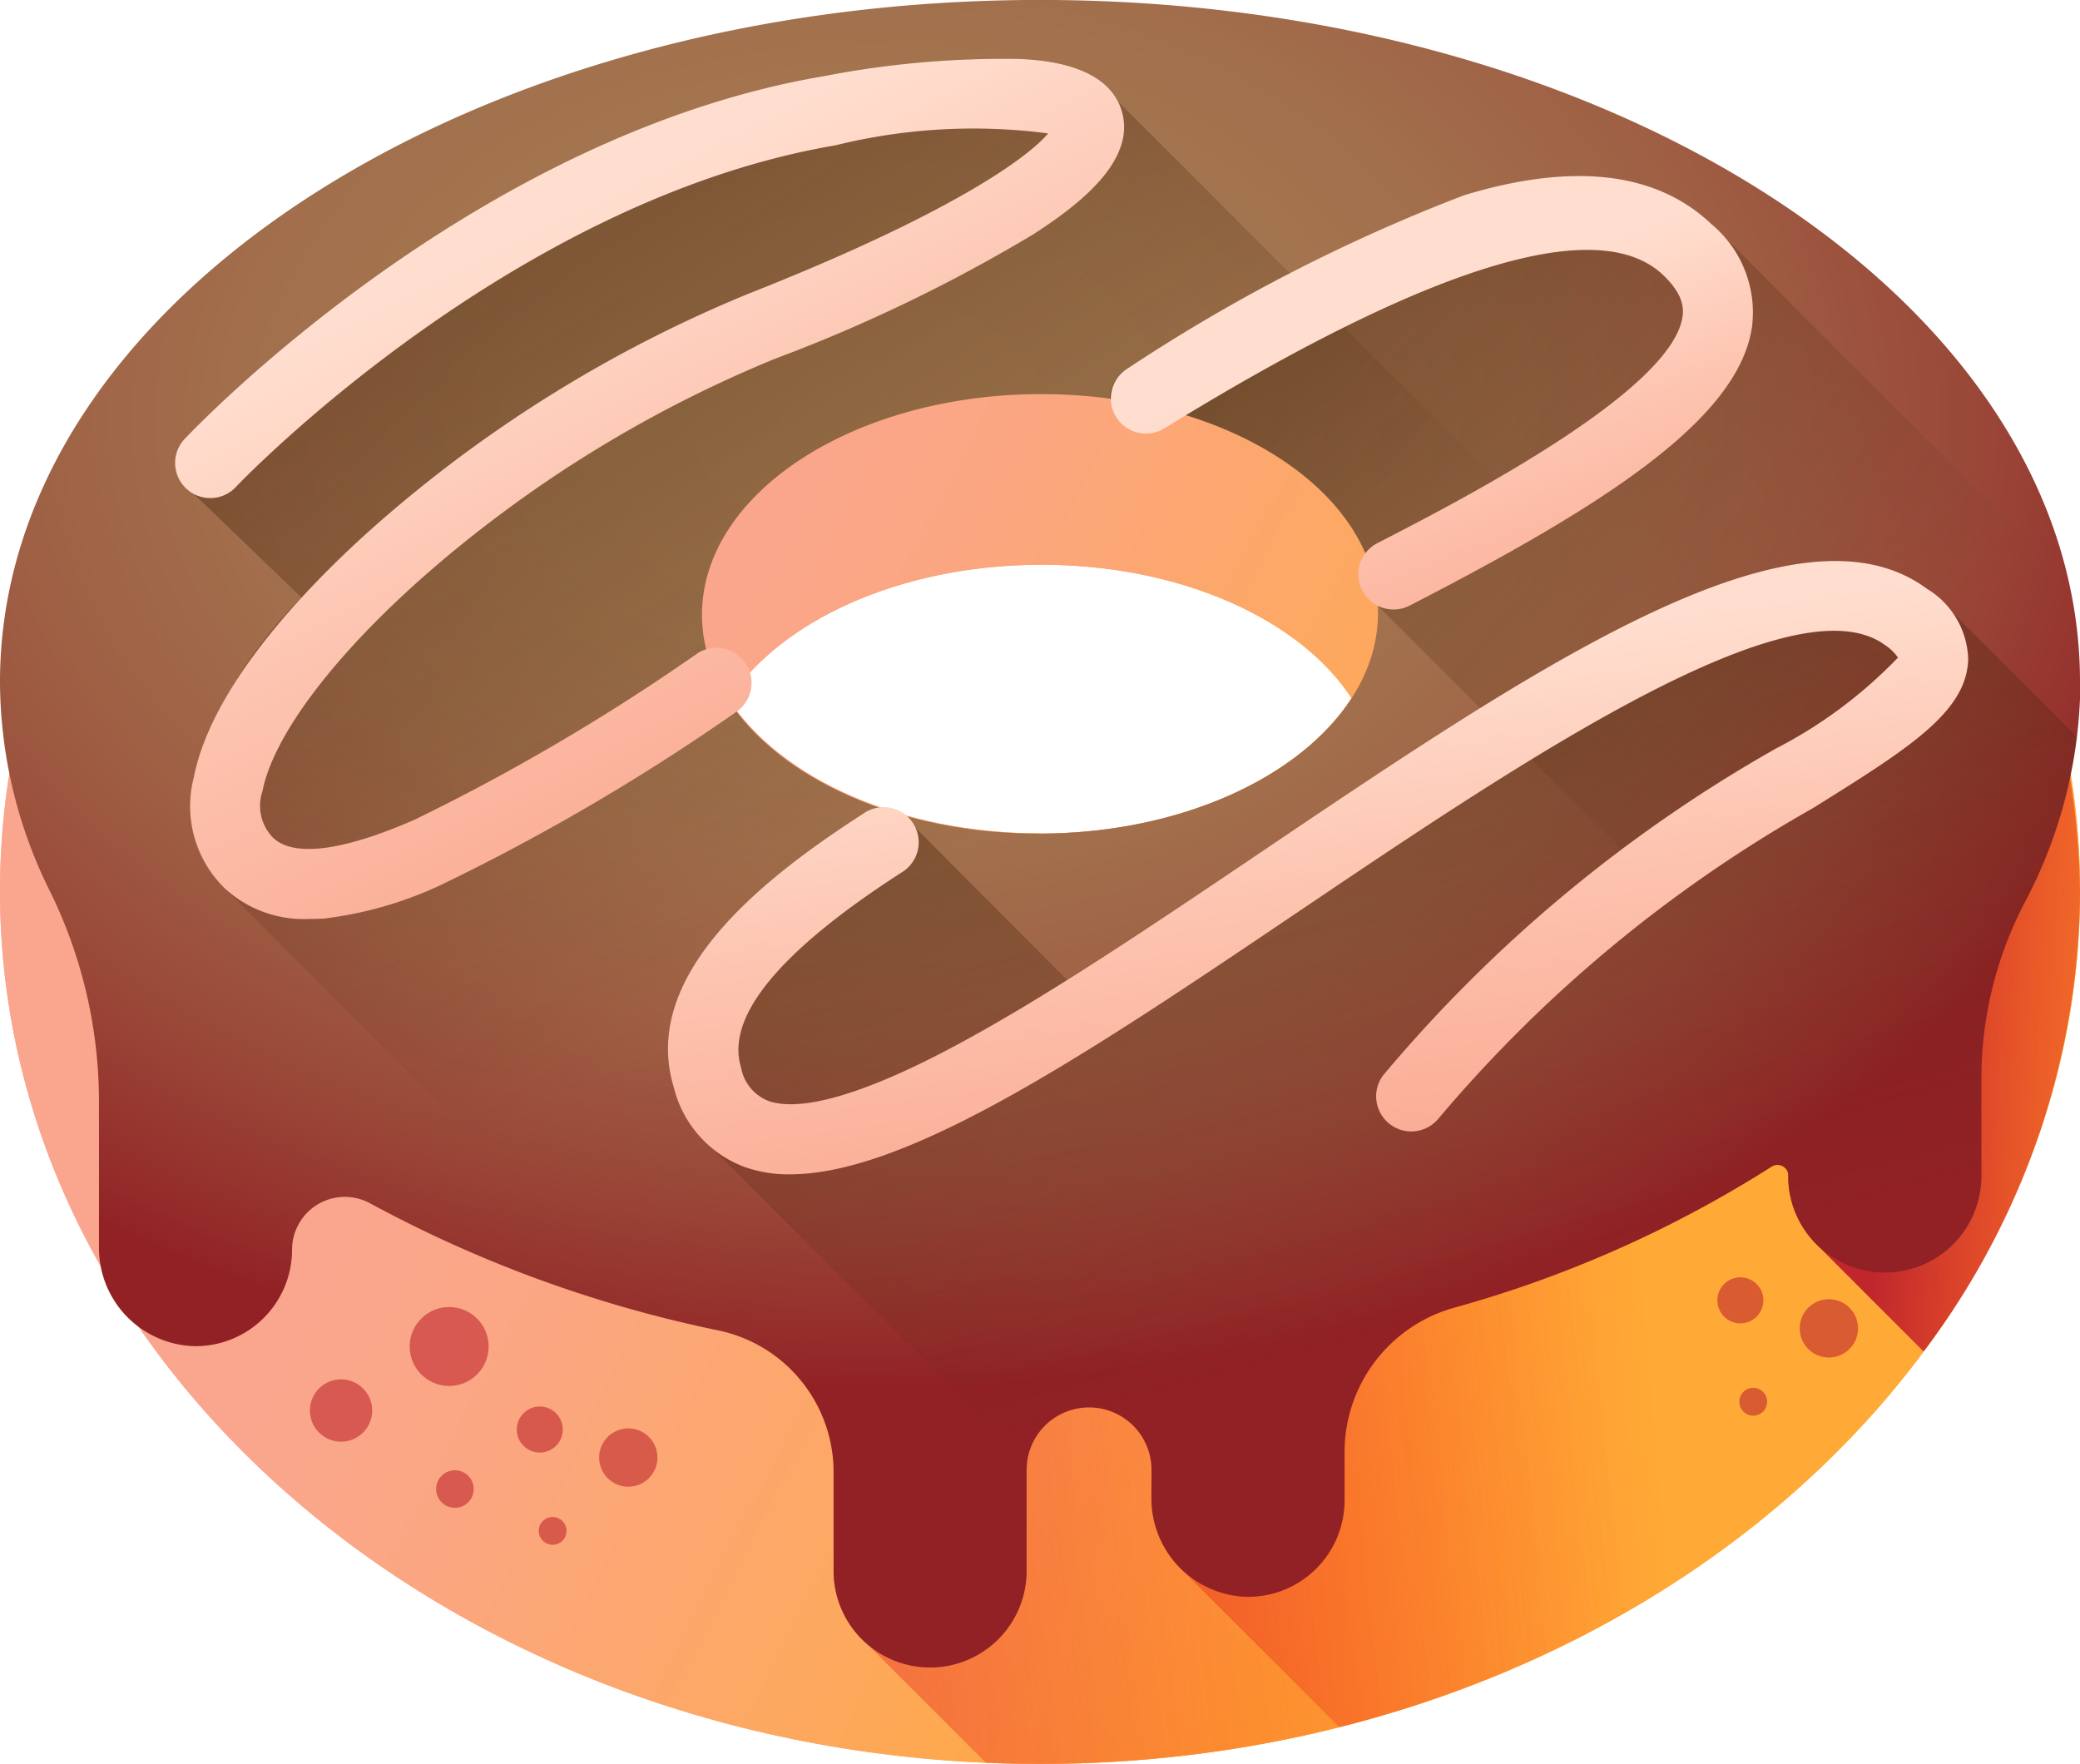 <svg xmlns="http://www.w3.org/2000/svg" xmlns:xlink="http://www.w3.org/1999/xlink" width="38.307" height="32.483" viewBox="0 0 38.307 32.483">
  <defs>
    <linearGradient id="linear-gradient" x1="0.294" y1="0.41" x2="0.757" y2="0.612" gradientUnits="objectBoundingBox">
      <stop offset="0" stop-color="#faa68e"/>
      <stop offset="0.206" stop-color="#fba682"/>
      <stop offset="0.581" stop-color="#fda861"/>
      <stop offset="1" stop-color="#ffa936"/>
    </linearGradient>
    <linearGradient id="linear-gradient-3" x1="0.607" y1="0.477" x2="-0.841" y2="0.616" gradientUnits="objectBoundingBox">
      <stop offset="0" stop-color="#f82814" stop-opacity="0"/>
      <stop offset="0.245" stop-color="#f12817" stop-opacity="0.243"/>
      <stop offset="0.605" stop-color="#dd2820" stop-opacity="0.604"/>
      <stop offset="1" stop-color="#c0272d"/>
    </linearGradient>
    <linearGradient id="linear-gradient-4" x1="0.532" y1="0.491" x2="-0.624" y2="0.581" xlink:href="#linear-gradient-3"/>
    <linearGradient id="linear-gradient-5" x1="1.649" y1="0.754" x2="0.366" y2="0.524" xlink:href="#linear-gradient-3"/>
    <radialGradient id="radial-gradient" cx="0.417" cy="0.254" r="0.834" gradientTransform="translate(0.083 0.079) scale(0.802 0.69)" gradientUnits="objectBoundingBox">
      <stop offset="0" stop-color="#a57c52"/>
      <stop offset="0.26" stop-color="#a47950"/>
      <stop offset="0.458" stop-color="#a26f4c"/>
      <stop offset="0.636" stop-color="#9f5f44"/>
      <stop offset="0.801" stop-color="#9a4838"/>
      <stop offset="0.957" stop-color="#942b2a"/>
      <stop offset="1" stop-color="#922125"/>
    </radialGradient>
    <linearGradient id="linear-gradient-6" x1="-24.854" y1="-260.55" x2="-23.469" y2="-258.63" xlink:href="#linear-gradient-3"/>
    <linearGradient id="linear-gradient-7" x1="-28.677" y1="-332.723" x2="-27.293" y2="-330.803" xlink:href="#linear-gradient-3"/>
    <linearGradient id="linear-gradient-8" x1="-54.287" y1="-554.447" x2="-52.902" y2="-552.527" xlink:href="#linear-gradient-3"/>
    <linearGradient id="linear-gradient-9" x1="-156.502" y1="-268.1" x2="-155.117" y2="-266.18" xlink:href="#linear-gradient-3"/>
    <linearGradient id="linear-gradient-10" x1="-195.235" y1="-340.637" x2="-193.85" y2="-338.718" xlink:href="#linear-gradient-3"/>
    <linearGradient id="linear-gradient-11" x1="-328.008" y1="-569.131" x2="-326.624" y2="-567.21" xlink:href="#linear-gradient-3"/>
    <linearGradient id="linear-gradient-12" x1="-180.266" y1="-245.424" x2="-178.881" y2="-243.506" xlink:href="#linear-gradient-3"/>
    <linearGradient id="linear-gradient-13" x1="-225.334" y1="-311.917" x2="-223.949" y2="-309.998" xlink:href="#linear-gradient-3"/>
    <linearGradient id="linear-gradient-14" x1="-377.938" y1="-521.489" x2="-376.553" y2="-519.569" xlink:href="#linear-gradient-3"/>
    <linearGradient id="linear-gradient-15" x1="0.461" y1="0.475" x2="-0.179" y2="-0.443" gradientUnits="objectBoundingBox">
      <stop offset="0" stop-color="#42210b" stop-opacity="0"/>
      <stop offset="1" stop-color="#42210b"/>
    </linearGradient>
    <linearGradient id="linear-gradient-16" x1="0.357" y1="0.211" x2="0.772" y2="0.965" gradientUnits="objectBoundingBox">
      <stop offset="0" stop-color="#ffdecf"/>
      <stop offset="0.379" stop-color="#fdc4b0"/>
      <stop offset="0.766" stop-color="#fbae97"/>
      <stop offset="1" stop-color="#faa68e"/>
    </linearGradient>
    <linearGradient id="linear-gradient-17" x1="0.764" y1="0.56" x2="-0.507" y2="-0.639" xlink:href="#linear-gradient-15"/>
    <linearGradient id="linear-gradient-18" x1="0.477" y1="0.342" x2="0.924" y2="1.149" xlink:href="#linear-gradient-16"/>
    <linearGradient id="linear-gradient-19" x1="0.641" y1="0.733" x2="0.152" y2="-0.65" xlink:href="#linear-gradient-15"/>
    <linearGradient id="linear-gradient-20" x1="0.441" y1="0.269" x2="0.665" y2="1.114" xlink:href="#linear-gradient-16"/>
  </defs>
  <g id="_020-donut" data-name="020-donut" transform="translate(0 -38.77)">
    <path id="Trazado_1988" data-name="Trazado 1988" d="M19.154,43.284C8.576,43.284,0,50.479,0,59.356S8.576,75.428,19.154,75.428s19.154-7.2,19.154-16.072S29.731,43.284,19.154,43.284ZM19.21,50.2h0Zm-.056,8.092c-2.575,0-4.784-1.016-5.731-2.465.944-1.447,3.143-2.469,5.711-2.482,2.587-.013,4.81,1,5.757,2.457C23.947,57.26,21.735,58.295,19.154,58.295Z" transform="translate(0 -4.175)" fill="url(#linear-gradient)"/>
    <path id="Trazado_1989" data-name="Trazado 1989" d="M19.154,43.284C8.576,43.284,0,50.479,0,59.356S8.576,75.428,19.154,75.428s19.154-7.2,19.154-16.072S29.731,43.284,19.154,43.284ZM19.21,50.2h0Zm-.056,8.092c-2.575,0-4.784-1.016-5.731-2.465.944-1.447,3.143-2.469,5.711-2.482,2.587-.013,4.81,1,5.757,2.457C23.947,57.26,21.735,58.295,19.154,58.295Z" transform="translate(0 -4.175)" fill="url(#linear-gradient)"/>
    <path id="Trazado_1990" data-name="Trazado 1990" d="M227.333,257.258H216.9a12.52,12.52,0,0,0-12.52,12.52,1.773,1.773,0,0,0,.615,1.343l2.187,2.187q.5.021,1,.022C218.757,273.33,227.333,266.135,227.333,257.258Z" transform="translate(-189.026 -202.077)" fill="url(#linear-gradient-3)"/>
    <path id="Trazado_1991" data-name="Trazado 1991" d="M299.38,257.258h-5.933a11.172,11.172,0,0,0-11.172,11.172,1.847,1.847,0,0,0,.631,1.39l2.833,2.833C293.63,270.666,299.38,264.526,299.38,257.258Z" transform="translate(-261.073 -202.077)" fill="url(#linear-gradient-4)"/>
    <path id="Trazado_1992" data-name="Trazado 1992" d="M443.842,119.83a14.793,14.793,0,0,0-5.373-11.161v16.507a1.773,1.773,0,0,0,.577,1.215l1.916,1.916A14.157,14.157,0,0,0,443.842,119.83Z" transform="translate(-405.535 -64.649)" fill="url(#linear-gradient-5)"/>
    <path id="Trazado_1993" data-name="Trazado 1993" d="M38.307,51.328c0-6.936-8.576-12.559-19.154-12.559S0,44.392,0,51.328a8.687,8.687,0,0,0,.933,3.881,8.787,8.787,0,0,1,.89,3.9v2.627a1.808,1.808,0,0,0,1.756,1.824,1.778,1.778,0,0,0,1.8-1.778.972.972,0,0,1,1.442-.85,23.352,23.352,0,0,0,6.41,2.338,2.667,2.667,0,0,1,2.121,2.6V67.7a1.777,1.777,0,1,0,3.555,0V65.838a1.148,1.148,0,1,1,2.3,0v.514a1.808,1.808,0,0,0,1.756,1.824,1.778,1.778,0,0,0,1.8-1.778v-.884a2.759,2.759,0,0,1,2-2.657,21.681,21.681,0,0,0,5.861-2.6.2.2,0,0,1,.312.17,1.777,1.777,0,0,0,3.555,0V58.673a7.007,7.007,0,0,1,.785-3.258,8.736,8.736,0,0,0,1.038-4.086Zm-19.174-5.3c3.439-.017,6.234,1.781,6.245,4.016s-2.767,4.06-6.205,4.077-6.234-1.781-6.245-4.016S15.695,46.044,19.134,46.027Z" fill="url(#radial-gradient)"/>
    <g id="Grupo_2763" data-name="Grupo 2763" transform="translate(5.707 62.292)" opacity="0.6">
      <g id="Grupo_2760" data-name="Grupo 2760" transform="translate(0 0.547)">
        <circle id="Elipse_153" data-name="Elipse 153" cx="0.727" cy="0.727" r="0.727" transform="translate(1.838)" fill="url(#linear-gradient-6)"/>
        <circle id="Elipse_154" data-name="Elipse 154" cx="0.574" cy="0.574" r="0.574" transform="translate(0 1.332)" fill="url(#linear-gradient-7)"/>
        <circle id="Elipse_155" data-name="Elipse 155" cx="0.346" cy="0.346" r="0.346" transform="translate(2.325 3.006)" fill="url(#linear-gradient-8)"/>
      </g>
      <g id="Grupo_2761" data-name="Grupo 2761" transform="translate(3.81 2.379)">
        <circle id="Elipse_156" data-name="Elipse 156" cx="0.537" cy="0.537" r="0.537" transform="translate(1.517 0.403)" fill="url(#linear-gradient-9)"/>
        <circle id="Elipse_157" data-name="Elipse 157" cx="0.424" cy="0.424" r="0.424" fill="url(#linear-gradient-10)"/>
        <circle id="Elipse_158" data-name="Elipse 158" cx="0.256" cy="0.256" r="0.256" transform="translate(0.405 2.035)" fill="url(#linear-gradient-11)"/>
      </g>
      <g id="Grupo_2762" data-name="Grupo 2762" transform="translate(25.921 0)">
        <circle id="Elipse_159" data-name="Elipse 159" cx="0.537" cy="0.537" r="0.537" transform="translate(1.517 0.403)" fill="url(#linear-gradient-12)"/>
        <circle id="Elipse_160" data-name="Elipse 160" cx="0.424" cy="0.424" r="0.424" fill="url(#linear-gradient-13)"/>
        <circle id="Elipse_161" data-name="Elipse 161" cx="0.256" cy="0.256" r="0.256" transform="translate(0.405 2.035)" fill="url(#linear-gradient-14)"/>
      </g>
    </g>
    <path id="Trazado_1994" data-name="Trazado 1994" d="M60.553,53.851c-.361-.707-1.442-.765-1.817-.785a17.411,17.411,0,0,0-3.6.317c-6.424,1.089-11.538,6.435-11.753,6.662a.647.647,0,0,0,.026.914l2.106,2.029a7.617,7.617,0,0,0-1.985,3.306,2.11,2.11,0,0,0,.564,2.042l7.853,7.853q.612.162,1.244.3a2.667,2.667,0,0,1,2.121,2.6v.464l2.806,2.806a1.761,1.761,0,0,0,.749-1.448V79.051a1.148,1.148,0,1,1,2.3,0v.514a1.808,1.808,0,0,0,1.756,1.824,1.778,1.778,0,0,0,1.8-1.778v-.884a2.759,2.759,0,0,1,2-2.657,21.681,21.681,0,0,0,5.861-2.6.2.2,0,0,1,.312.17,1.777,1.777,0,0,0,3.555,0V71.885a7.214,7.214,0,0,1,.25-1.892ZM59.135,67.332c-3.439.017-6.234-1.781-6.245-4.016s2.767-4.06,6.205-4.077,6.234,1.781,6.245,4.016S62.574,67.315,59.135,67.332Z" transform="translate(-39.961 -13.212)" fill="url(#linear-gradient-15)"/>
    <path id="Trazado_1995" data-name="Trazado 1995" d="M45.648,68.906a2.15,2.15,0,0,1-1.552-.569,2.11,2.11,0,0,1-.564-2.042c.365-1.846,2.4-3.828,3.585-4.845a24.4,24.4,0,0,1,6.649-4.066c3.724-1.471,5.126-2.5,5.5-2.944a10.586,10.586,0,0,0-3.916.219c-6,1.018-10.979,6.223-11.029,6.276a.647.647,0,1,1-.94-.888c.215-.227,5.329-5.573,11.753-6.662a17.417,17.417,0,0,1,3.6-.317c.407.021,1.644.087,1.892.977.255.913-.812,1.723-1.636,2.254a28.921,28.921,0,0,1-4.753,2.29,23.06,23.06,0,0,0-6.28,3.843c-1.77,1.523-2.951,3.061-3.16,4.116a.841.841,0,0,0,.192.86c.379.364,1.28.251,2.606-.329a38.51,38.51,0,0,0,5.216-3.067.647.647,0,0,1,.718,1.076,39.566,39.566,0,0,1-5.416,3.177,7.052,7.052,0,0,1-2.182.633Q45.787,68.906,45.648,68.906Z" transform="translate(-39.962 -13.213)" fill="url(#linear-gradient-16)"/>
    <path id="Trazado_1996" data-name="Trazado 1996" d="M289.973,91.244a8.733,8.733,0,0,1-1.038,4.086,7.012,7.012,0,0,0-.785,3.258v1.757a1.757,1.757,0,0,1-.079.524l-11.03-11.03c-.092-1.892-2.181-3.446-4.937-3.814a.647.647,0,0,1,.307-.537,31.716,31.716,0,0,1,6.224-3.208c2.012-.61,3.546-.431,4.559.535l6.574,6.585a8.381,8.381,0,0,1,.206,1.843Z" transform="translate(-251.666 -39.915)" fill="url(#linear-gradient-17)"/>
    <path id="Trazado_1997" data-name="Trazado 1997" d="M277.329,89.908a.647.647,0,0,1-.3-1.222c1.482-.762,5.42-2.787,5.62-4.172.023-.16.011-.414-.356-.764-1.252-1.193-4.561-.031-9.211,2.837a.647.647,0,0,1-.679-1.1,31.762,31.762,0,0,1,6.223-3.208c2.012-.61,3.546-.43,4.559.535a2.118,2.118,0,0,1,.744,1.885c-.245,1.7-2.7,3.282-6.308,5.138A.644.644,0,0,1,277.329,89.908Z" transform="translate(-251.662 -39.914)" fill="url(#linear-gradient-18)"/>
    <path id="Trazado_1998" data-name="Trazado 1998" d="M189.727,179.56l-2.349-2.349a2.442,2.442,0,0,0-.407-.373c-2.418-1.793-7.2,1.436-12.272,4.854-1.239.836-2.436,1.643-3.559,2.348l-.017-.01c-.005-.009-2.843-2.851-2.848-2.86a.644.644,0,0,0-.15-.162c-.145-.041-.288-.085-.427-.133a.642.642,0,0,0-.318.1c-1.809,1.167-4.138,2.961-3.486,5.06a2.28,2.28,0,0,0,.7,1.1l5.8,5.8a1.148,1.148,0,0,1,2.289.123v.514a1.808,1.808,0,0,0,1.756,1.824,1.778,1.778,0,0,0,1.8-1.778v-.884a2.759,2.759,0,0,1,2-2.657,21.681,21.681,0,0,0,5.861-2.6.2.2,0,0,1,.312.17,1.777,1.777,0,0,0,3.555,0V185.9a7.007,7.007,0,0,1,.785-3.258,8.919,8.919,0,0,0,.976-3.079Z" transform="translate(-151.481 -127.224)" fill="url(#linear-gradient-19)"/>
    <path id="Trazado_1999" data-name="Trazado 1999" d="M166.034,187.62a2.469,2.469,0,0,1-.824-.13,2.1,2.1,0,0,1-1.315-1.454c-.652-2.1,1.677-3.893,3.486-5.06a.647.647,0,1,1,.7,1.087c-2.248,1.45-3.241,2.658-2.952,3.589a.812.812,0,0,0,.508.617c.426.15,1.375.091,3.477-1.039,1.657-.89,3.564-2.177,5.584-3.539,5.067-3.418,9.853-6.647,12.272-4.854a1.565,1.565,0,0,1,.759,1.309c-.039.97-1.1,1.633-2.863,2.732a25.3,25.3,0,0,0-6.9,5.723.647.647,0,0,1-1.016-.8,26.405,26.405,0,0,1,7.233-6.02,8.517,8.517,0,0,0,2.252-1.677.825.825,0,0,0-.234-.228c-1.684-1.248-6.726,2.154-10.778,4.887-3.829,2.583-7.2,4.856-9.389,4.856Z" transform="translate(-151.481 -127.224)" fill="url(#linear-gradient-20)"/>
  </g>
</svg>
